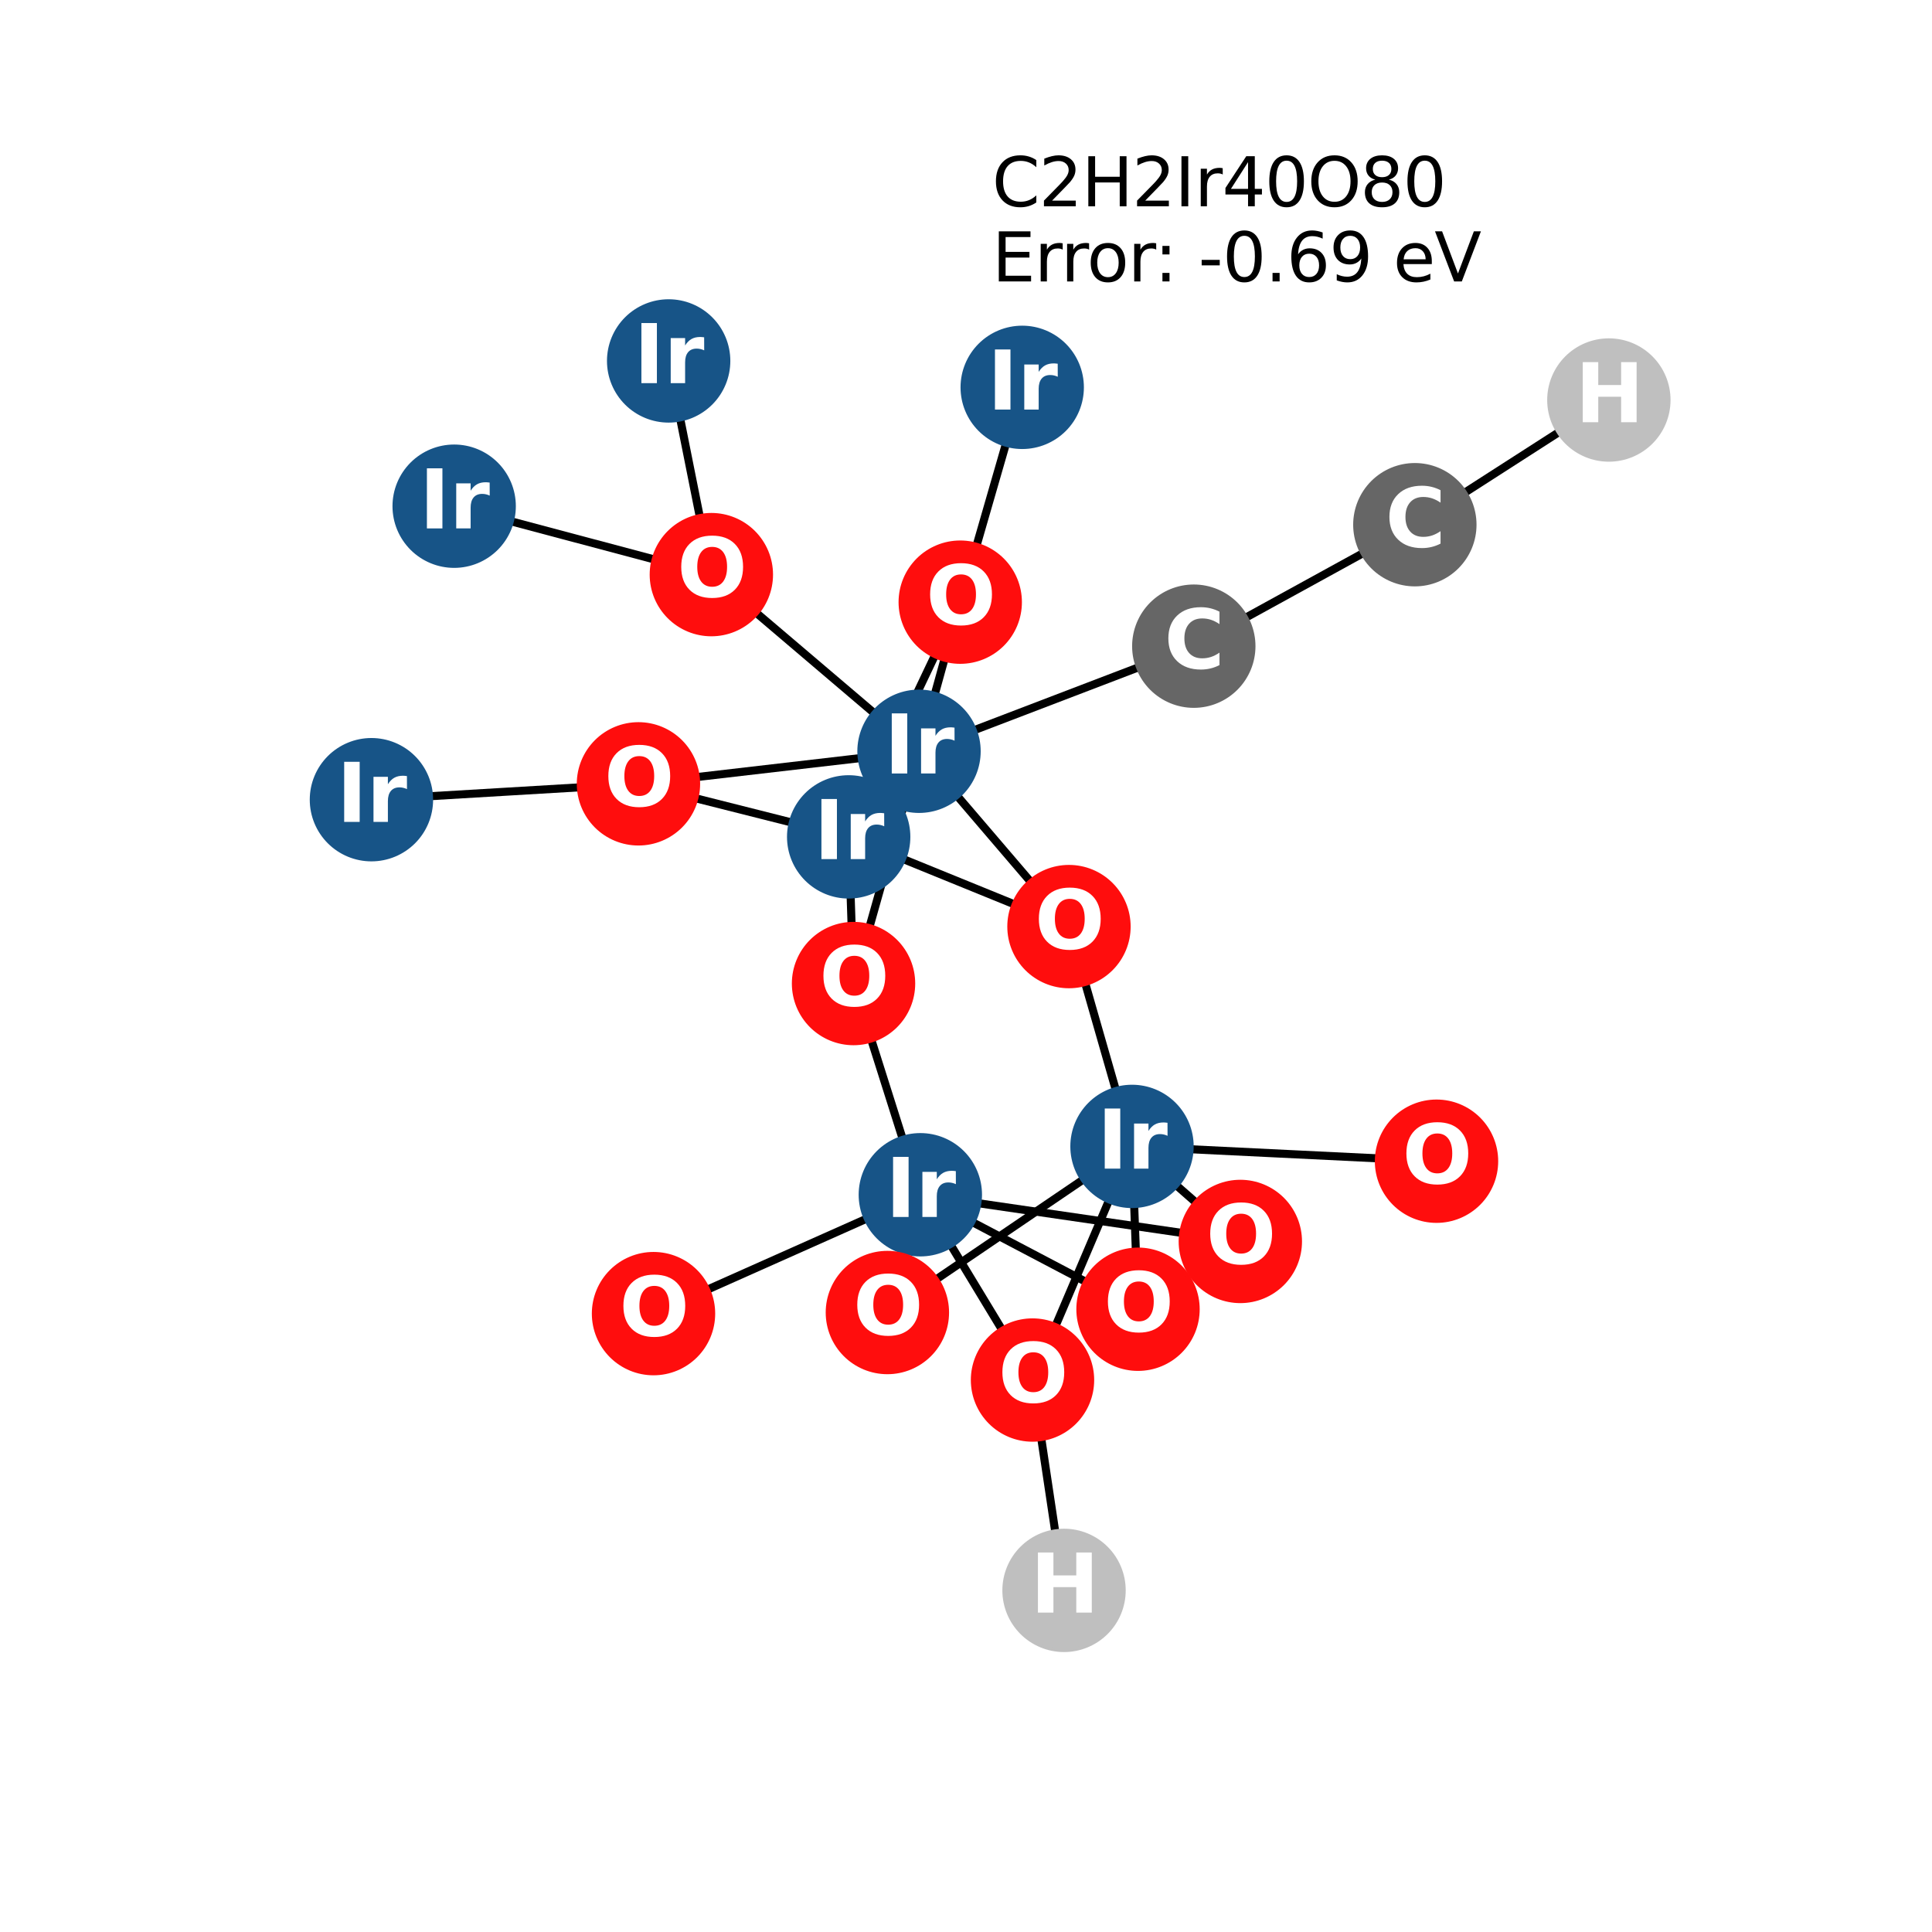 <?xml version="1.0" encoding="utf-8" standalone="no"?>
<!DOCTYPE svg PUBLIC "-//W3C//DTD SVG 1.1//EN"
  "http://www.w3.org/Graphics/SVG/1.1/DTD/svg11.dtd">
<svg xmlns:xlink="http://www.w3.org/1999/xlink" width="288pt" height="288pt" viewBox="0 0 288 288" xmlns="http://www.w3.org/2000/svg" version="1.1">
 <defs>
  <style type="text/css">*{stroke-linejoin: round; stroke-linecap: butt}</style>
 </defs>
 <g id="figure_1">
  <g id="patch_1">
   <path d="M 0 288 
L 288 288 
L 288 0 
L 0 0 
z
" style="fill: #ffffff"/>
  </g>
  <g id="axes_1">
   <g id="LineCollection_1">
    <path d="M 169.642 195.166 
L 168.746 170.893 
" clip-path="url(#pad46171911)" style="fill: none; stroke: #000000; stroke-width: 1.2"/>
    <path d="M 169.642 195.166 
L 137.193 178.1 
" clip-path="url(#pad46171911)" style="fill: none; stroke: #000000; stroke-width: 1.2"/>
    <path d="M 126.511 124.752 
L 159.35 138.125 
" clip-path="url(#pad46171911)" style="fill: none; stroke: #000000; stroke-width: 1.2"/>
    <path d="M 126.511 124.752 
L 143.141 89.763 
" clip-path="url(#pad46171911)" style="fill: none; stroke: #000000; stroke-width: 1.2"/>
    <path d="M 126.511 124.752 
L 127.235 146.616 
" clip-path="url(#pad46171911)" style="fill: none; stroke: #000000; stroke-width: 1.2"/>
    <path d="M 126.511 124.752 
L 95.174 116.846 
" clip-path="url(#pad46171911)" style="fill: none; stroke: #000000; stroke-width: 1.2"/>
    <path d="M 184.894 185.061 
L 168.746 170.893 
" clip-path="url(#pad46171911)" style="fill: none; stroke: #000000; stroke-width: 1.2"/>
    <path d="M 184.894 185.061 
L 137.193 178.1 
" clip-path="url(#pad46171911)" style="fill: none; stroke: #000000; stroke-width: 1.2"/>
    <path d="M 99.675 53.804 
L 106.04 85.658 
" clip-path="url(#pad46171911)" style="fill: none; stroke: #000000; stroke-width: 1.2"/>
    <path d="M 152.38 57.742 
L 143.141 89.763 
" clip-path="url(#pad46171911)" style="fill: none; stroke: #000000; stroke-width: 1.2"/>
    <path d="M 214.139 173.1 
L 168.746 170.893 
" clip-path="url(#pad46171911)" style="fill: none; stroke: #000000; stroke-width: 1.2"/>
    <path d="M 168.746 170.893 
L 159.35 138.125 
" clip-path="url(#pad46171911)" style="fill: none; stroke: #000000; stroke-width: 1.2"/>
    <path d="M 168.746 170.893 
L 132.281 195.657 
" clip-path="url(#pad46171911)" style="fill: none; stroke: #000000; stroke-width: 1.2"/>
    <path d="M 168.746 170.893 
L 153.914 205.72 
" clip-path="url(#pad46171911)" style="fill: none; stroke: #000000; stroke-width: 1.2"/>
    <path d="M 136.996 111.991 
L 159.35 138.125 
" clip-path="url(#pad46171911)" style="fill: none; stroke: #000000; stroke-width: 1.2"/>
    <path d="M 136.996 111.991 
L 143.141 89.763 
" clip-path="url(#pad46171911)" style="fill: none; stroke: #000000; stroke-width: 1.2"/>
    <path d="M 136.996 111.991 
L 106.04 85.658 
" clip-path="url(#pad46171911)" style="fill: none; stroke: #000000; stroke-width: 1.2"/>
    <path d="M 136.996 111.991 
L 127.235 146.616 
" clip-path="url(#pad46171911)" style="fill: none; stroke: #000000; stroke-width: 1.2"/>
    <path d="M 136.996 111.991 
L 95.174 116.846 
" clip-path="url(#pad46171911)" style="fill: none; stroke: #000000; stroke-width: 1.2"/>
    <path d="M 136.996 111.991 
L 177.957 96.324 
" clip-path="url(#pad46171911)" style="fill: none; stroke: #000000; stroke-width: 1.2"/>
    <path d="M 106.04 85.658 
L 67.702 75.459 
" clip-path="url(#pad46171911)" style="fill: none; stroke: #000000; stroke-width: 1.2"/>
    <path d="M 55.369 119.209 
L 95.174 116.846 
" clip-path="url(#pad46171911)" style="fill: none; stroke: #000000; stroke-width: 1.2"/>
    <path d="M 127.235 146.616 
L 137.193 178.1 
" clip-path="url(#pad46171911)" style="fill: none; stroke: #000000; stroke-width: 1.2"/>
    <path d="M 137.193 178.1 
L 132.281 195.657 
" clip-path="url(#pad46171911)" style="fill: none; stroke: #000000; stroke-width: 1.2"/>
    <path d="M 137.193 178.1 
L 153.914 205.72 
" clip-path="url(#pad46171911)" style="fill: none; stroke: #000000; stroke-width: 1.2"/>
    <path d="M 137.193 178.1 
L 97.418 195.82 
" clip-path="url(#pad46171911)" style="fill: none; stroke: #000000; stroke-width: 1.2"/>
    <path d="M 153.914 205.72 
L 158.614 237.076 
" clip-path="url(#pad46171911)" style="fill: none; stroke: #000000; stroke-width: 1.2"/>
    <path d="M 177.957 96.324 
L 210.909 78.217 
" clip-path="url(#pad46171911)" style="fill: none; stroke: #000000; stroke-width: 1.2"/>
    <path d="M 210.909 78.217 
L 239.831 59.63 
" clip-path="url(#pad46171911)" style="fill: none; stroke: #000000; stroke-width: 1.2"/>
   </g>
   <g id="PathCollection_1">
    <defs>
     <path id="C0_0_6cc837d0d0" d="M 0 8.944 
C 2.372 8.944 4.647 8.002 6.325 6.325 
C 8.002 4.647 8.944 2.372 8.944 -0 
C 8.944 -2.372 8.002 -4.647 6.325 -6.325 
C 4.647 -8.002 2.372 -8.944 0 -8.944 
C -2.372 -8.944 -4.647 -8.002 -6.325 -6.325 
C -8.002 -4.647 -8.944 -2.372 -8.944 0 
C -8.944 2.372 -8.002 4.647 -6.325 6.325 
C -4.647 8.002 -2.372 8.944 0 8.944 
z
"/>
    </defs>
    <g clip-path="url(#pad46171911)">
     <use xlink:href="#C0_0_6cc837d0d0" x="169.642" y="195.166" style="fill: #ff0d0d; stroke: #ff0d0d; stroke-width: 0.5"/>
    </g>
    <g clip-path="url(#pad46171911)">
     <use xlink:href="#C0_0_6cc837d0d0" x="126.511" y="124.752" style="fill: #175487; stroke: #175487; stroke-width: 0.5"/>
    </g>
    <g clip-path="url(#pad46171911)">
     <use xlink:href="#C0_0_6cc837d0d0" x="184.894" y="185.061" style="fill: #ff0d0d; stroke: #ff0d0d; stroke-width: 0.5"/>
    </g>
    <g clip-path="url(#pad46171911)">
     <use xlink:href="#C0_0_6cc837d0d0" x="99.675" y="53.804" style="fill: #175487; stroke: #175487; stroke-width: 0.5"/>
    </g>
    <g clip-path="url(#pad46171911)">
     <use xlink:href="#C0_0_6cc837d0d0" x="152.38" y="57.742" style="fill: #175487; stroke: #175487; stroke-width: 0.5"/>
    </g>
    <g clip-path="url(#pad46171911)">
     <use xlink:href="#C0_0_6cc837d0d0" x="214.139" y="173.1" style="fill: #ff0d0d; stroke: #ff0d0d; stroke-width: 0.5"/>
    </g>
    <g clip-path="url(#pad46171911)">
     <use xlink:href="#C0_0_6cc837d0d0" x="168.746" y="170.893" style="fill: #175487; stroke: #175487; stroke-width: 0.5"/>
    </g>
    <g clip-path="url(#pad46171911)">
     <use xlink:href="#C0_0_6cc837d0d0" x="136.996" y="111.991" style="fill: #175487; stroke: #175487; stroke-width: 0.5"/>
    </g>
    <g clip-path="url(#pad46171911)">
     <use xlink:href="#C0_0_6cc837d0d0" x="106.04" y="85.658" style="fill: #ff0d0d; stroke: #ff0d0d; stroke-width: 0.5"/>
    </g>
    <g clip-path="url(#pad46171911)">
     <use xlink:href="#C0_0_6cc837d0d0" x="67.702" y="75.459" style="fill: #175487; stroke: #175487; stroke-width: 0.5"/>
    </g>
    <g clip-path="url(#pad46171911)">
     <use xlink:href="#C0_0_6cc837d0d0" x="55.369" y="119.209" style="fill: #175487; stroke: #175487; stroke-width: 0.5"/>
    </g>
    <g clip-path="url(#pad46171911)">
     <use xlink:href="#C0_0_6cc837d0d0" x="127.235" y="146.616" style="fill: #ff0d0d; stroke: #ff0d0d; stroke-width: 0.5"/>
    </g>
    <g clip-path="url(#pad46171911)">
     <use xlink:href="#C0_0_6cc837d0d0" x="95.174" y="116.846" style="fill: #ff0d0d; stroke: #ff0d0d; stroke-width: 0.5"/>
    </g>
    <g clip-path="url(#pad46171911)">
     <use xlink:href="#C0_0_6cc837d0d0" x="137.193" y="178.1" style="fill: #175487; stroke: #175487; stroke-width: 0.5"/>
    </g>
    <g clip-path="url(#pad46171911)">
     <use xlink:href="#C0_0_6cc837d0d0" x="132.281" y="195.657" style="fill: #ff0d0d; stroke: #ff0d0d; stroke-width: 0.5"/>
    </g>
    <g clip-path="url(#pad46171911)">
     <use xlink:href="#C0_0_6cc837d0d0" x="143.141" y="89.763" style="fill: #ff0d0d; stroke: #ff0d0d; stroke-width: 0.5"/>
    </g>
    <g clip-path="url(#pad46171911)">
     <use xlink:href="#C0_0_6cc837d0d0" x="153.914" y="205.72" style="fill: #ff0d0d; stroke: #ff0d0d; stroke-width: 0.5"/>
    </g>
    <g clip-path="url(#pad46171911)">
     <use xlink:href="#C0_0_6cc837d0d0" x="159.35" y="138.125" style="fill: #ff0d0d; stroke: #ff0d0d; stroke-width: 0.5"/>
    </g>
    <g clip-path="url(#pad46171911)">
     <use xlink:href="#C0_0_6cc837d0d0" x="97.418" y="195.82" style="fill: #ff0d0d; stroke: #ff0d0d; stroke-width: 0.5"/>
    </g>
    <g clip-path="url(#pad46171911)">
     <use xlink:href="#C0_0_6cc837d0d0" x="177.957" y="96.324" style="fill: #666666; stroke: #666666; stroke-width: 0.5"/>
    </g>
    <g clip-path="url(#pad46171911)">
     <use xlink:href="#C0_0_6cc837d0d0" x="210.909" y="78.217" style="fill: #666666; stroke: #666666; stroke-width: 0.5"/>
    </g>
    <g clip-path="url(#pad46171911)">
     <use xlink:href="#C0_0_6cc837d0d0" x="239.831" y="59.63" style="fill: #bfbfbf; stroke: #bfbfbf; stroke-width: 0.5"/>
    </g>
    <g clip-path="url(#pad46171911)">
     <use xlink:href="#C0_0_6cc837d0d0" x="158.614" y="237.076" style="fill: #bfbfbf; stroke: #bfbfbf; stroke-width: 0.5"/>
    </g>
   </g>
   <g id="text_1">
    <g clip-path="url(#pad46171911)">
     <!-- O -->
     <g style="fill: #ffffff" transform="translate(164.541 198.477) scale(0.12 -0.12)">
      <defs>
       <path id="DejaVuSans-Bold-4f" d="M 2719 3878 
Q 2169 3878 1866 3472 
Q 1563 3066 1563 2328 
Q 1563 1594 1866 1187 
Q 2169 781 2719 781 
Q 3272 781 3575 1187 
Q 3878 1594 3878 2328 
Q 3878 3066 3575 3472 
Q 3272 3878 2719 3878 
z
M 2719 4750 
Q 3844 4750 4481 4106 
Q 5119 3463 5119 2328 
Q 5119 1197 4481 553 
Q 3844 -91 2719 -91 
Q 1597 -91 958 553 
Q 319 1197 319 2328 
Q 319 3463 958 4106 
Q 1597 4750 2719 4750 
z
" transform="scale(0.016)"/>
      </defs>
      <use xlink:href="#DejaVuSans-Bold-4f"/>
     </g>
    </g>
   </g>
   <g id="text_2">
    <g clip-path="url(#pad46171911)">
     <!-- Ir -->
     <g style="fill: #ffffff" transform="translate(121.32 128.064) scale(0.12 -0.12)">
      <defs>
       <path id="DejaVuSans-Bold-49" d="M 588 4666 
L 1791 4666 
L 1791 0 
L 588 0 
L 588 4666 
z
" transform="scale(0.016)"/>
       <path id="DejaVuSans-Bold-72" d="M 3138 2547 
Q 2991 2616 2845 2648 
Q 2700 2681 2553 2681 
Q 2122 2681 1889 2404 
Q 1656 2128 1656 1613 
L 1656 0 
L 538 0 
L 538 3500 
L 1656 3500 
L 1656 2925 
Q 1872 3269 2151 3426 
Q 2431 3584 2822 3584 
Q 2878 3584 2943 3579 
Q 3009 3575 3134 3559 
L 3138 2547 
z
" transform="scale(0.016)"/>
      </defs>
      <use xlink:href="#DejaVuSans-Bold-49"/>
      <use xlink:href="#DejaVuSans-Bold-72" transform="translate(37.207 0)"/>
     </g>
    </g>
   </g>
   <g id="text_3">
    <g clip-path="url(#pad46171911)">
     <!-- O -->
     <g style="fill: #ffffff" transform="translate(179.793 188.372) scale(0.12 -0.12)">
      <use xlink:href="#DejaVuSans-Bold-4f"/>
     </g>
    </g>
   </g>
   <g id="text_4">
    <g clip-path="url(#pad46171911)">
     <!-- Ir -->
     <g style="fill: #ffffff" transform="translate(94.484 57.115) scale(0.12 -0.12)">
      <use xlink:href="#DejaVuSans-Bold-49"/>
      <use xlink:href="#DejaVuSans-Bold-72" transform="translate(37.207 0)"/>
     </g>
    </g>
   </g>
   <g id="text_5">
    <g clip-path="url(#pad46171911)">
     <!-- Ir -->
     <g style="fill: #ffffff" transform="translate(147.189 61.053) scale(0.12 -0.12)">
      <use xlink:href="#DejaVuSans-Bold-49"/>
      <use xlink:href="#DejaVuSans-Bold-72" transform="translate(37.207 0)"/>
     </g>
    </g>
   </g>
   <g id="text_6">
    <g clip-path="url(#pad46171911)">
     <!-- O -->
     <g style="fill: #ffffff" transform="translate(209.038 176.411) scale(0.12 -0.12)">
      <use xlink:href="#DejaVuSans-Bold-4f"/>
     </g>
    </g>
   </g>
   <g id="text_7">
    <g clip-path="url(#pad46171911)">
     <!-- Ir -->
     <g style="fill: #ffffff" transform="translate(163.555 174.204) scale(0.12 -0.12)">
      <use xlink:href="#DejaVuSans-Bold-49"/>
      <use xlink:href="#DejaVuSans-Bold-72" transform="translate(37.207 0)"/>
     </g>
    </g>
   </g>
   <g id="text_8">
    <g clip-path="url(#pad46171911)">
     <!-- Ir -->
     <g style="fill: #ffffff" transform="translate(131.805 115.302) scale(0.12 -0.12)">
      <use xlink:href="#DejaVuSans-Bold-49"/>
      <use xlink:href="#DejaVuSans-Bold-72" transform="translate(37.207 0)"/>
     </g>
    </g>
   </g>
   <g id="text_9">
    <g clip-path="url(#pad46171911)">
     <!-- O -->
     <g style="fill: #ffffff" transform="translate(100.939 88.97) scale(0.12 -0.12)">
      <use xlink:href="#DejaVuSans-Bold-4f"/>
     </g>
    </g>
   </g>
   <g id="text_10">
    <g clip-path="url(#pad46171911)">
     <!-- Ir -->
     <g style="fill: #ffffff" transform="translate(62.511 78.77) scale(0.12 -0.12)">
      <use xlink:href="#DejaVuSans-Bold-49"/>
      <use xlink:href="#DejaVuSans-Bold-72" transform="translate(37.207 0)"/>
     </g>
    </g>
   </g>
   <g id="text_11">
    <g clip-path="url(#pad46171911)">
     <!-- Ir -->
     <g style="fill: #ffffff" transform="translate(50.178 122.52) scale(0.12 -0.12)">
      <use xlink:href="#DejaVuSans-Bold-49"/>
      <use xlink:href="#DejaVuSans-Bold-72" transform="translate(37.207 0)"/>
     </g>
    </g>
   </g>
   <g id="text_12">
    <g clip-path="url(#pad46171911)">
     <!-- O -->
     <g style="fill: #ffffff" transform="translate(122.135 149.927) scale(0.12 -0.12)">
      <use xlink:href="#DejaVuSans-Bold-4f"/>
     </g>
    </g>
   </g>
   <g id="text_13">
    <g clip-path="url(#pad46171911)">
     <!-- O -->
     <g style="fill: #ffffff" transform="translate(90.073 120.158) scale(0.12 -0.12)">
      <use xlink:href="#DejaVuSans-Bold-4f"/>
     </g>
    </g>
   </g>
   <g id="text_14">
    <g clip-path="url(#pad46171911)">
     <!-- Ir -->
     <g style="fill: #ffffff" transform="translate(132.002 181.412) scale(0.12 -0.12)">
      <use xlink:href="#DejaVuSans-Bold-49"/>
      <use xlink:href="#DejaVuSans-Bold-72" transform="translate(37.207 0)"/>
     </g>
    </g>
   </g>
   <g id="text_15">
    <g clip-path="url(#pad46171911)">
     <!-- O -->
     <g style="fill: #ffffff" transform="translate(127.18 198.968) scale(0.12 -0.12)">
      <use xlink:href="#DejaVuSans-Bold-4f"/>
     </g>
    </g>
   </g>
   <g id="text_16">
    <g clip-path="url(#pad46171911)">
     <!-- O -->
     <g style="fill: #ffffff" transform="translate(138.04 93.074) scale(0.12 -0.12)">
      <use xlink:href="#DejaVuSans-Bold-4f"/>
     </g>
    </g>
   </g>
   <g id="text_17">
    <g clip-path="url(#pad46171911)">
     <!-- O -->
     <g style="fill: #ffffff" transform="translate(148.813 209.032) scale(0.12 -0.12)">
      <use xlink:href="#DejaVuSans-Bold-4f"/>
     </g>
    </g>
   </g>
   <g id="text_18">
    <g clip-path="url(#pad46171911)">
     <!-- O -->
     <g style="fill: #ffffff" transform="translate(154.249 141.437) scale(0.12 -0.12)">
      <use xlink:href="#DejaVuSans-Bold-4f"/>
     </g>
    </g>
   </g>
   <g id="text_19">
    <g clip-path="url(#pad46171911)">
     <!-- O -->
     <g style="fill: #ffffff" transform="translate(92.317 199.132) scale(0.12 -0.12)">
      <use xlink:href="#DejaVuSans-Bold-4f"/>
     </g>
    </g>
   </g>
   <g id="text_20">
    <g clip-path="url(#pad46171911)">
     <!-- C -->
     <g style="fill: #ffffff" transform="translate(173.553 99.635) scale(0.12 -0.12)">
      <defs>
       <path id="DejaVuSans-Bold-43" d="M 4288 256 
Q 3956 84 3597 -3 
Q 3238 -91 2847 -91 
Q 1681 -91 1000 561 
Q 319 1213 319 2328 
Q 319 3447 1000 4098 
Q 1681 4750 2847 4750 
Q 3238 4750 3597 4662 
Q 3956 4575 4288 4403 
L 4288 3438 
Q 3953 3666 3628 3772 
Q 3303 3878 2944 3878 
Q 2300 3878 1931 3465 
Q 1563 3053 1563 2328 
Q 1563 1606 1931 1193 
Q 2300 781 2944 781 
Q 3303 781 3628 887 
Q 3953 994 4288 1222 
L 4288 256 
z
" transform="scale(0.016)"/>
      </defs>
      <use xlink:href="#DejaVuSans-Bold-43"/>
     </g>
    </g>
   </g>
   <g id="text_21">
    <g clip-path="url(#pad46171911)">
     <!-- C -->
     <g style="fill: #ffffff" transform="translate(206.506 81.528) scale(0.12 -0.12)">
      <use xlink:href="#DejaVuSans-Bold-43"/>
     </g>
    </g>
   </g>
   <g id="text_22">
    <g clip-path="url(#pad46171911)">
     <!-- H -->
     <g style="fill: #ffffff" transform="translate(234.81 62.941) scale(0.12 -0.12)">
      <defs>
       <path id="DejaVuSans-Bold-48" d="M 588 4666 
L 1791 4666 
L 1791 2888 
L 3566 2888 
L 3566 4666 
L 4769 4666 
L 4769 0 
L 3566 0 
L 3566 1978 
L 1791 1978 
L 1791 0 
L 588 0 
L 588 4666 
z
" transform="scale(0.016)"/>
      </defs>
      <use xlink:href="#DejaVuSans-Bold-48"/>
     </g>
    </g>
   </g>
   <g id="text_23">
    <g clip-path="url(#pad46171911)">
     <!-- H -->
     <g style="fill: #ffffff" transform="translate(153.593 240.388) scale(0.12 -0.12)">
      <use xlink:href="#DejaVuSans-Bold-48"/>
     </g>
    </g>
   </g>
   <g id="text_24">
    <!-- C2H2Ir40O80 -->
    <g transform="translate(147.887 30.754) scale(0.1 -0.1)">
     <defs>
      <path id="DejaVuSans-43" d="M 4122 4306 
L 4122 3641 
Q 3803 3938 3442 4084 
Q 3081 4231 2675 4231 
Q 1875 4231 1450 3742 
Q 1025 3253 1025 2328 
Q 1025 1406 1450 917 
Q 1875 428 2675 428 
Q 3081 428 3442 575 
Q 3803 722 4122 1019 
L 4122 359 
Q 3791 134 3420 21 
Q 3050 -91 2638 -91 
Q 1578 -91 968 557 
Q 359 1206 359 2328 
Q 359 3453 968 4101 
Q 1578 4750 2638 4750 
Q 3056 4750 3426 4639 
Q 3797 4528 4122 4306 
z
" transform="scale(0.016)"/>
      <path id="DejaVuSans-32" d="M 1228 531 
L 3431 531 
L 3431 0 
L 469 0 
L 469 531 
Q 828 903 1448 1529 
Q 2069 2156 2228 2338 
Q 2531 2678 2651 2914 
Q 2772 3150 2772 3378 
Q 2772 3750 2511 3984 
Q 2250 4219 1831 4219 
Q 1534 4219 1204 4116 
Q 875 4013 500 3803 
L 500 4441 
Q 881 4594 1212 4672 
Q 1544 4750 1819 4750 
Q 2544 4750 2975 4387 
Q 3406 4025 3406 3419 
Q 3406 3131 3298 2873 
Q 3191 2616 2906 2266 
Q 2828 2175 2409 1742 
Q 1991 1309 1228 531 
z
" transform="scale(0.016)"/>
      <path id="DejaVuSans-48" d="M 628 4666 
L 1259 4666 
L 1259 2753 
L 3553 2753 
L 3553 4666 
L 4184 4666 
L 4184 0 
L 3553 0 
L 3553 2222 
L 1259 2222 
L 1259 0 
L 628 0 
L 628 4666 
z
" transform="scale(0.016)"/>
      <path id="DejaVuSans-49" d="M 628 4666 
L 1259 4666 
L 1259 0 
L 628 0 
L 628 4666 
z
" transform="scale(0.016)"/>
      <path id="DejaVuSans-72" d="M 2631 2963 
Q 2534 3019 2420 3045 
Q 2306 3072 2169 3072 
Q 1681 3072 1420 2755 
Q 1159 2438 1159 1844 
L 1159 0 
L 581 0 
L 581 3500 
L 1159 3500 
L 1159 2956 
Q 1341 3275 1631 3429 
Q 1922 3584 2338 3584 
Q 2397 3584 2469 3576 
Q 2541 3569 2628 3553 
L 2631 2963 
z
" transform="scale(0.016)"/>
      <path id="DejaVuSans-34" d="M 2419 4116 
L 825 1625 
L 2419 1625 
L 2419 4116 
z
M 2253 4666 
L 3047 4666 
L 3047 1625 
L 3713 1625 
L 3713 1100 
L 3047 1100 
L 3047 0 
L 2419 0 
L 2419 1100 
L 313 1100 
L 313 1709 
L 2253 4666 
z
" transform="scale(0.016)"/>
      <path id="DejaVuSans-30" d="M 2034 4250 
Q 1547 4250 1301 3770 
Q 1056 3291 1056 2328 
Q 1056 1369 1301 889 
Q 1547 409 2034 409 
Q 2525 409 2770 889 
Q 3016 1369 3016 2328 
Q 3016 3291 2770 3770 
Q 2525 4250 2034 4250 
z
M 2034 4750 
Q 2819 4750 3233 4129 
Q 3647 3509 3647 2328 
Q 3647 1150 3233 529 
Q 2819 -91 2034 -91 
Q 1250 -91 836 529 
Q 422 1150 422 2328 
Q 422 3509 836 4129 
Q 1250 4750 2034 4750 
z
" transform="scale(0.016)"/>
      <path id="DejaVuSans-4f" d="M 2522 4238 
Q 1834 4238 1429 3725 
Q 1025 3213 1025 2328 
Q 1025 1447 1429 934 
Q 1834 422 2522 422 
Q 3209 422 3611 934 
Q 4013 1447 4013 2328 
Q 4013 3213 3611 3725 
Q 3209 4238 2522 4238 
z
M 2522 4750 
Q 3503 4750 4090 4092 
Q 4678 3434 4678 2328 
Q 4678 1225 4090 567 
Q 3503 -91 2522 -91 
Q 1538 -91 948 565 
Q 359 1222 359 2328 
Q 359 3434 948 4092 
Q 1538 4750 2522 4750 
z
" transform="scale(0.016)"/>
      <path id="DejaVuSans-38" d="M 2034 2216 
Q 1584 2216 1326 1975 
Q 1069 1734 1069 1313 
Q 1069 891 1326 650 
Q 1584 409 2034 409 
Q 2484 409 2743 651 
Q 3003 894 3003 1313 
Q 3003 1734 2745 1975 
Q 2488 2216 2034 2216 
z
M 1403 2484 
Q 997 2584 770 2862 
Q 544 3141 544 3541 
Q 544 4100 942 4425 
Q 1341 4750 2034 4750 
Q 2731 4750 3128 4425 
Q 3525 4100 3525 3541 
Q 3525 3141 3298 2862 
Q 3072 2584 2669 2484 
Q 3125 2378 3379 2068 
Q 3634 1759 3634 1313 
Q 3634 634 3220 271 
Q 2806 -91 2034 -91 
Q 1263 -91 848 271 
Q 434 634 434 1313 
Q 434 1759 690 2068 
Q 947 2378 1403 2484 
z
M 1172 3481 
Q 1172 3119 1398 2916 
Q 1625 2713 2034 2713 
Q 2441 2713 2670 2916 
Q 2900 3119 2900 3481 
Q 2900 3844 2670 4047 
Q 2441 4250 2034 4250 
Q 1625 4250 1398 4047 
Q 1172 3844 1172 3481 
z
" transform="scale(0.016)"/>
     </defs>
     <use xlink:href="#DejaVuSans-43"/>
     <use xlink:href="#DejaVuSans-32" transform="translate(69.824 0)"/>
     <use xlink:href="#DejaVuSans-48" transform="translate(133.447 0)"/>
     <use xlink:href="#DejaVuSans-32" transform="translate(208.643 0)"/>
     <use xlink:href="#DejaVuSans-49" transform="translate(272.266 0)"/>
     <use xlink:href="#DejaVuSans-72" transform="translate(301.758 0)"/>
     <use xlink:href="#DejaVuSans-34" transform="translate(342.871 0)"/>
     <use xlink:href="#DejaVuSans-30" transform="translate(406.494 0)"/>
     <use xlink:href="#DejaVuSans-4f" transform="translate(470.117 0)"/>
     <use xlink:href="#DejaVuSans-38" transform="translate(548.828 0)"/>
     <use xlink:href="#DejaVuSans-30" transform="translate(612.451 0)"/>
    </g>
    <!-- Error: -0.69 eV -->
    <g transform="translate(147.887 41.952) scale(0.1 -0.1)">
     <defs>
      <path id="DejaVuSans-45" d="M 628 4666 
L 3578 4666 
L 3578 4134 
L 1259 4134 
L 1259 2753 
L 3481 2753 
L 3481 2222 
L 1259 2222 
L 1259 531 
L 3634 531 
L 3634 0 
L 628 0 
L 628 4666 
z
" transform="scale(0.016)"/>
      <path id="DejaVuSans-6f" d="M 1959 3097 
Q 1497 3097 1228 2736 
Q 959 2375 959 1747 
Q 959 1119 1226 758 
Q 1494 397 1959 397 
Q 2419 397 2687 759 
Q 2956 1122 2956 1747 
Q 2956 2369 2687 2733 
Q 2419 3097 1959 3097 
z
M 1959 3584 
Q 2709 3584 3137 3096 
Q 3566 2609 3566 1747 
Q 3566 888 3137 398 
Q 2709 -91 1959 -91 
Q 1206 -91 779 398 
Q 353 888 353 1747 
Q 353 2609 779 3096 
Q 1206 3584 1959 3584 
z
" transform="scale(0.016)"/>
      <path id="DejaVuSans-3a" d="M 750 794 
L 1409 794 
L 1409 0 
L 750 0 
L 750 794 
z
M 750 3309 
L 1409 3309 
L 1409 2516 
L 750 2516 
L 750 3309 
z
" transform="scale(0.016)"/>
      <path id="DejaVuSans-20" transform="scale(0.016)"/>
      <path id="DejaVuSans-2d" d="M 313 2009 
L 1997 2009 
L 1997 1497 
L 313 1497 
L 313 2009 
z
" transform="scale(0.016)"/>
      <path id="DejaVuSans-2e" d="M 684 794 
L 1344 794 
L 1344 0 
L 684 0 
L 684 794 
z
" transform="scale(0.016)"/>
      <path id="DejaVuSans-36" d="M 2113 2584 
Q 1688 2584 1439 2293 
Q 1191 2003 1191 1497 
Q 1191 994 1439 701 
Q 1688 409 2113 409 
Q 2538 409 2786 701 
Q 3034 994 3034 1497 
Q 3034 2003 2786 2293 
Q 2538 2584 2113 2584 
z
M 3366 4563 
L 3366 3988 
Q 3128 4100 2886 4159 
Q 2644 4219 2406 4219 
Q 1781 4219 1451 3797 
Q 1122 3375 1075 2522 
Q 1259 2794 1537 2939 
Q 1816 3084 2150 3084 
Q 2853 3084 3261 2657 
Q 3669 2231 3669 1497 
Q 3669 778 3244 343 
Q 2819 -91 2113 -91 
Q 1303 -91 875 529 
Q 447 1150 447 2328 
Q 447 3434 972 4092 
Q 1497 4750 2381 4750 
Q 2619 4750 2861 4703 
Q 3103 4656 3366 4563 
z
" transform="scale(0.016)"/>
      <path id="DejaVuSans-39" d="M 703 97 
L 703 672 
Q 941 559 1184 500 
Q 1428 441 1663 441 
Q 2288 441 2617 861 
Q 2947 1281 2994 2138 
Q 2813 1869 2534 1725 
Q 2256 1581 1919 1581 
Q 1219 1581 811 2004 
Q 403 2428 403 3163 
Q 403 3881 828 4315 
Q 1253 4750 1959 4750 
Q 2769 4750 3195 4129 
Q 3622 3509 3622 2328 
Q 3622 1225 3098 567 
Q 2575 -91 1691 -91 
Q 1453 -91 1209 -44 
Q 966 3 703 97 
z
M 1959 2075 
Q 2384 2075 2632 2365 
Q 2881 2656 2881 3163 
Q 2881 3666 2632 3958 
Q 2384 4250 1959 4250 
Q 1534 4250 1286 3958 
Q 1038 3666 1038 3163 
Q 1038 2656 1286 2365 
Q 1534 2075 1959 2075 
z
" transform="scale(0.016)"/>
      <path id="DejaVuSans-65" d="M 3597 1894 
L 3597 1613 
L 953 1613 
Q 991 1019 1311 708 
Q 1631 397 2203 397 
Q 2534 397 2845 478 
Q 3156 559 3463 722 
L 3463 178 
Q 3153 47 2828 -22 
Q 2503 -91 2169 -91 
Q 1331 -91 842 396 
Q 353 884 353 1716 
Q 353 2575 817 3079 
Q 1281 3584 2069 3584 
Q 2775 3584 3186 3129 
Q 3597 2675 3597 1894 
z
M 3022 2063 
Q 3016 2534 2758 2815 
Q 2500 3097 2075 3097 
Q 1594 3097 1305 2825 
Q 1016 2553 972 2059 
L 3022 2063 
z
" transform="scale(0.016)"/>
      <path id="DejaVuSans-56" d="M 1831 0 
L 50 4666 
L 709 4666 
L 2188 738 
L 3669 4666 
L 4325 4666 
L 2547 0 
L 1831 0 
z
" transform="scale(0.016)"/>
     </defs>
     <use xlink:href="#DejaVuSans-45"/>
     <use xlink:href="#DejaVuSans-72" transform="translate(63.184 0)"/>
     <use xlink:href="#DejaVuSans-72" transform="translate(102.547 0)"/>
     <use xlink:href="#DejaVuSans-6f" transform="translate(141.41 0)"/>
     <use xlink:href="#DejaVuSans-72" transform="translate(202.592 0)"/>
     <use xlink:href="#DejaVuSans-3a" transform="translate(241.955 0)"/>
     <use xlink:href="#DejaVuSans-20" transform="translate(275.646 0)"/>
     <use xlink:href="#DejaVuSans-2d" transform="translate(307.434 0)"/>
     <use xlink:href="#DejaVuSans-30" transform="translate(343.518 0)"/>
     <use xlink:href="#DejaVuSans-2e" transform="translate(407.141 0)"/>
     <use xlink:href="#DejaVuSans-36" transform="translate(438.928 0)"/>
     <use xlink:href="#DejaVuSans-39" transform="translate(502.551 0)"/>
     <use xlink:href="#DejaVuSans-20" transform="translate(566.174 0)"/>
     <use xlink:href="#DejaVuSans-65" transform="translate(597.961 0)"/>
     <use xlink:href="#DejaVuSans-56" transform="translate(659.484 0)"/>
    </g>
   </g>
  </g>
 </g>
 <defs>
  <clipPath id="pad46171911">
   <rect x="36" y="34.56" width="223.2" height="221.76"/>
  </clipPath>
 </defs>
</svg>
